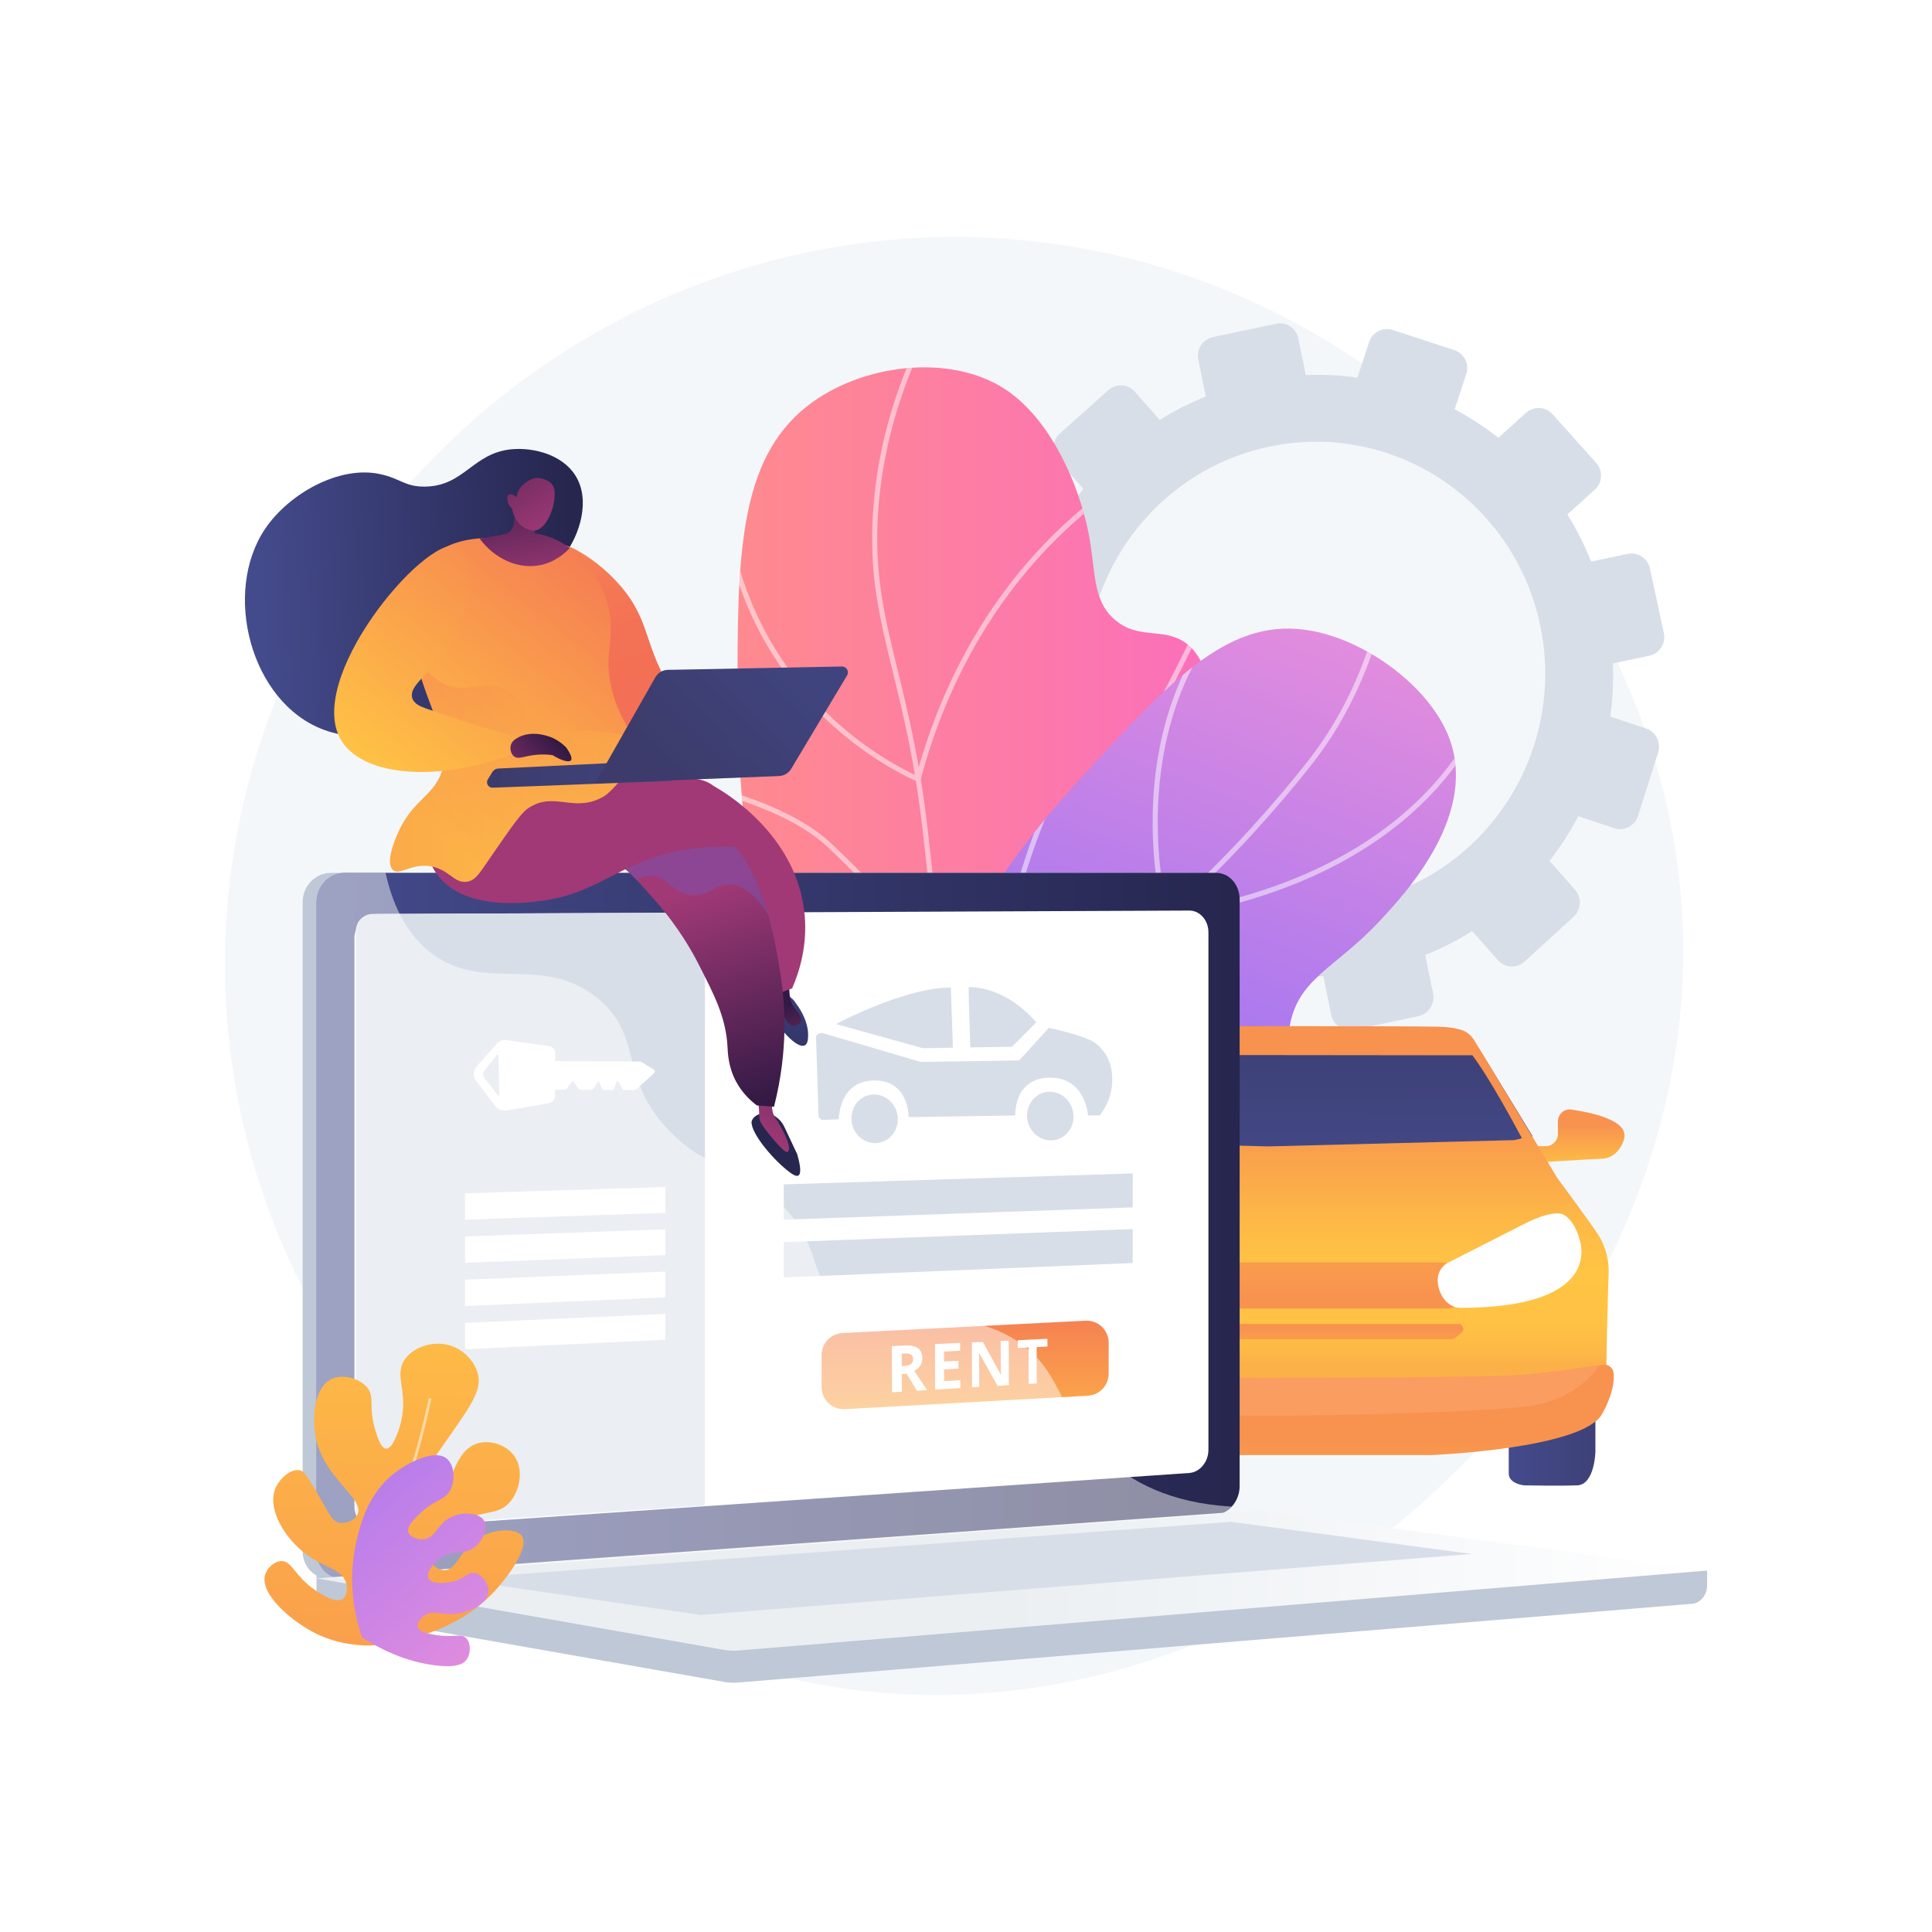 <?xml version="1.0" encoding="utf-8"?>
<!-- Generator: Adobe Illustrator 27.5.0, SVG Export Plug-In . SVG Version: 6.00 Build 0)  -->
<svg version="1.1" xmlns="http://www.w3.org/2000/svg" xmlns:xlink="http://www.w3.org/1999/xlink" x="0px" y="0px"
	 viewBox="0 0 3710 3710" style="enable-background:new 0 0 3710 3710;" xml:space="preserve">
<g id="Background">
	<g>
		<g>
			<rect style="fill:#FFFFFF;" width="3710" height="3710"/>
		</g>
	</g>
</g>
<g id="Illustration">
	<g id="Rental_car_service">
		<path style="fill:#F4F7FA;" d="M1875.646,455.642C1158.708,433.87,537.688,968.841,443.863,1670.789
			C341.279,2438.274,905.89,3128.826,1600.621,3239.428c864.129,137.571,1702.284-658.291,1627.027-1521.683
			C3170.948,1067.254,2604.427,477.772,1875.646,455.642z"/>
		<g>
			<path style="fill:#D8DEE8;" d="M2301.018,689.994l14.472,71.347c-31.021,12.554-60.606,27.553-88.391,44.972l-48.061-54.376
				c-13.113-14.836-35.804-16.067-50.689-2.753l-93.194,83.351c-14.918,13.344-16.405,36.231-3.31,51.122l48.48,55.134
				c-20.484,26.132-38.75,53.987-54.53,83.283l-69.798-23.164c-18.821-6.246-39.276,4.152-45.694,23.23l-40.213,119.532
				c-6.443,19.149,3.614,39.779,22.475,46.068l70.038,23.361c-4.948,32.655-7.014,66.042-6.267,99.821l-72.982,15.441
				c-19.593,4.145-32.356,23.586-28.505,43.433l24.135,124.38c3.868,19.931,22.936,32.729,42.585,28.571l73.199-15.487
				c12.077,31.617,26.629,61.779,43.601,90.137l-56.002,50.515c-15.103,13.621-16.622,37.047-3.388,52.327l82.919,95.724
				c13.284,15.337,36.322,16.685,51.441,3.003l55.996-50.66c25.985,21.056,53.762,39.751,82.975,55.932l-23.728,72.264
				c-6.425,19.566,3.873,40.683,23.007,47.157l119.792,40.535c19.177,6.492,39.905-4.154,46.289-23.766l23.344-71.706
				c32.81,4.978,66.357,6.91,100.286,5.926l14.997,73.94c4.105,20.24,23.503,33.261,43.325,29.067l123.952-26.225
				c19.82-4.193,32.508-24.003,28.344-44.23l-15.092-73.308c31.726-12.73,61.922-28.054,90.268-45.858l48.763,55.454
				c13.539,15.397,36.719,16.753,51.763,3.021l93.983-85.764c15.011-13.698,16.182-37.241,2.625-52.58l-48.603-54.99
				c20.839-26.91,39.264-55.641,55.124-85.808l68.795,22.946c19.226,6.415,39.826-4.166,46-23.62l38.546-121.422
				c6.153-19.382-4.421-40.249-23.606-46.616l-68.136-22.612c4.622-33.425,6.193-67.56,4.858-102.029l70-14.81
				c19.651-4.157,32.125-23.628,27.865-43.477l-26.593-123.86c-4.244-19.764-23.567-32.417-43.159-28.271l-69.793,14.766
				c-12.762-31.813-28.006-62.089-45.707-90.443l52.743-47.72c14.832-13.417,15.978-36.417,2.566-51.366l-83.708-93.314
				c-13.361-14.894-36.194-16.133-51.008-2.771l-53.08,47.879c-26.326-20.641-54.363-38.949-83.824-54.651l22.191-68.163
				c6.175-18.969-4.154-39.355-23.063-45.542l-118.123-38.643c-18.868-6.172-39.196,4.16-45.409,23.085l-22.436,68.325
				c-32.464-4.561-65.619-6.193-99.139-4.922l-14.562-70.736c-4.008-19.464-23.004-31.903-42.43-27.793l-121.494,25.705
				C2309.615,651.404,2297.068,670.518,2301.018,689.994z M2094.123,1383.432c-47.842-240.723,105.823-475.48,342.963-525.653
				c237.137-50.171,470.044,102.798,520.485,342.972c50.746,241.628-102.242,479.701-341.985,530.423
				C2375.841,1781.898,2142.255,1625.613,2094.123,1383.432z"/>
		</g>
		<g>
			<g>
				<g>
					<defs>
						<path id="SVGID_1_" d="M1215.444,2555.196c86.014-85.731,198.75-224.155,245.856-416.497
							c61.778-252.253-43.604-375.611-44.907-799.494c-0.825-268.017,1.3-455.069,133.3-559.06
							c103.442-81.493,274.256-102.22,380.394-32.77c88.251,57.746,142.121,184.597,160.139,275.759
							c14.684,74.297,6.33,128.815,50.559,166.854c45.201,38.874,92.003,14.686,134.032,43.221
							c85.235,57.869,42.959,259.335,36.127,291.896c-76.005,362.2-400.026,614.697-542.692,723.134
							C1650.292,2337.898,1467.256,2458.152,1215.444,2555.196z"/>
					</defs>
					
						<linearGradient id="SVGID_00000035489315934158896010000000444507463401553536_" gradientUnits="userSpaceOnUse" x1="1215.444" y1="1630.297" x2="2327.444" y2="1630.297">
						<stop  offset="0" style="stop-color:#FF9085"/>
						<stop  offset="1" style="stop-color:#FB6FBB"/>
					</linearGradient>
					
						<use xlink:href="#SVGID_1_"  style="overflow:visible;fill:url(#SVGID_00000035489315934158896010000000444507463401553536_);"/>
					<clipPath id="SVGID_00000168087700688790089910000001258564654849159561_">
						<use xlink:href="#SVGID_1_"  style="overflow:visible;"/>
					</clipPath>
					<g style="opacity:0.5;clip-path:url(#SVGID_00000168087700688790089910000001258564654849159561_);">
						<path style="fill:#FFFFFF;" d="M1116.757,2625.813l-3.76-9.063c151.854-62.999,281.91-136.568,386.561-218.667
							c154.207-120.973,248.364-257.222,279.854-404.962c24.671-115.744,11.097-234.598-7.692-399.1
							c-15-131.333-37.48-223.074-57.313-304.016c-25.956-105.929-46.459-189.597-37.624-312.221
							c8.964-124.417,46.138-248.942,110.492-370.114l8.665,4.601c-63.708,119.96-100.505,243.172-109.371,366.217
							c-8.723,121.085,11.616,204.091,37.367,309.181c19.903,81.226,42.462,173.288,57.532,305.238
							c9.328,81.663,17.382,152.188,20.086,217.727c2.965,71.834-1.022,130.47-12.544,184.531
							c-31.984,150.051-127.331,288.208-283.396,410.639C1400.264,2488.451,1269.433,2562.472,1116.757,2625.813z"/>
						<path style="fill:#FFFFFF;" d="M1766.464,1502.695l-5.146-2.061c-0.889-0.357-89.965-36.651-180.474-124.352
							c-83.533-80.942-185.588-223.534-197.407-443.186l9.796-0.526c11.64,216.286,112.001,356.684,194.145,436.379
							c76.842,74.552,152.515,111.394,172.498,120.37c64.964-240.067,188.283-393.177,280.651-479.536
							c100.964-94.395,188.014-131.768,188.879-132.133l3.822,9.037c-0.854,0.362-86.602,37.236-186.34,130.583
							c-92.009,86.113-215.102,239.303-279.002,480.068L1766.464,1502.695z"/>
						<path style="fill:#FFFFFF;" d="M1795.715,1858.668l-2.1-2.881c-0.899-1.236-91.319-124.803-206.196-230.922
							c-114.088-105.389-374.96-135.37-377.582-135.661l1.08-9.752c0.663,0.073,67.217,7.585,147.149,28.202
							c74.01,19.091,175.033,53.673,236.012,110.002c105.786,97.721,190.93,210.112,205.328,229.458
							c139.99-48.122,279.65-246.387,372.465-404.924c101.668-173.659,170.545-338.407,171.229-340.051l9.058,3.77
							c-0.687,1.649-69.82,167.012-171.816,341.238c-137.332,234.574-265.6,372.659-381.236,410.416L1795.715,1858.668z"/>
						<path style="fill:#FFFFFF;" d="M1544.311,2372.755l4.621-8.617c36.239-67.589,48.189-137.447,35.515-207.628
							c-10.165-56.295-36.099-113.011-77.078-168.574c-70.013-94.927-160.67-154.109-161.579-154.696l5.329-8.241
							c0.921,0.596,93.083,60.76,164.146,157.114c92.349,125.212,108.47,255.653,46.885,377.871
							c33.02-5.852,147.509-28.491,289.529-82.882c155.123-59.408,375.772-169.943,546.013-359.152l330.948-367.824l7.294,6.563
							l-330.948,367.824c-171.611,190.732-393.836,302.048-550.039,361.846c-169.195,64.771-299.667,84.754-300.964,84.949
							L1544.311,2372.755z"/>
					</g>
				</g>
			</g>
			<g>
				<g>
					<defs>
						<path id="SVGID_00000137842690180978286270000002101606603893305520_" d="M1334.368,2167.938
							c174.657,79.124,408.443,155.001,665.388,153.414c65.573-0.405,470.653-2.906,499.157-174.213
							c10.04-60.344-35.125-90.671-23.111-171.585c14.236-95.876,86.76-114.665,171.197-204.482
							c50.383-53.594,197.831-210.436,132.325-362.74c-39.145-91.013-152.563-176.288-258.724-196.623
							c-155.714-29.827-265.3,85.905-447.333,284.933c-161.366,176.431-166.22,235.203-284.636,360.221
							C1700.748,1949.646,1560.057,2068.632,1334.368,2167.938z"/>
					</defs>
					
						<linearGradient id="SVGID_00000102523600234197074470000017501070782562785973_" gradientUnits="userSpaceOnUse" x1="2338.055" y1="1117.396" x2="1953.238" y2="2150.327">
						<stop  offset="0.004" style="stop-color:#E38DDD"/>
						<stop  offset="1" style="stop-color:#9571F6"/>
					</linearGradient>
					
						<use xlink:href="#SVGID_00000137842690180978286270000002101606603893305520_"  style="overflow:visible;fill:url(#SVGID_00000102523600234197074470000017501070782562785973_);"/>
					<clipPath id="SVGID_00000160893189395660335570000001219150769957109180_">
						<use xlink:href="#SVGID_00000137842690180978286270000002101606603893305520_"  style="overflow:visible;"/>
					</clipPath>
					<g style="opacity:0.5;clip-path:url(#SVGID_00000160893189395660335570000001219150769957109180_);">
						<path style="fill:#FFFFFF;" d="M1306.106,2166.955c-64.826,0-129.377-5.891-193.574-17.697
							c-196.665-36.166-382.699-124.135-552.934-261.464l6.159-7.636c168.95,136.291,353.509,223.582,548.549,259.451
							c259.81,47.77,525.874-2.24,790.795-148.656c275.987-152.535,481.6-371.455,605.486-528.246
							c85.693-108.453,139.94-246.633,161.227-410.704l9.728,1.261c-21.516,165.857-76.447,305.66-163.258,415.527
							c-124.443,157.497-331.02,377.425-608.436,530.75C1708.278,2110.946,1505.949,2166.955,1306.106,2166.955z"/>
						<path style="fill:#FFFFFF;" d="M2234.912,1764.2l-1.142-4.26c-0.222-0.827-22.169-84.091-20.275-195.421
							c1.747-102.887,24.76-251.601,124.453-375.786l7.65,6.142c-97.885,121.936-120.529,268.249-122.29,369.519
							c-1.661,95.797,14.52,170.478,18.878,188.727c477.783-76.471,596.664-353.69,621.766-437.045
							c0.803-2.675,1.073-3.553,1.391-4.25l8.928,4.078l-4.464-2.039l4.502,1.945c-0.185,0.472-0.489,1.521-0.964,3.097
							c-25.594,84.996-146.967,368.256-634.078,444.611L2234.912,1764.2z"/>
						<path style="fill:#FFFFFF;" d="M2348.763,2140.245c-107.807,0-259.095-29.289-439.303-143.42l-2.215-1.403l-0.065-2.622
							c-0.061-2.591-4.539-262.306,147.552-544.986l153.233-284.805l8.641,4.648l-153.233,284.805
							c-142.675,265.174-146.465,509.736-146.407,537.499c117.176,73.829,296.15,156.989,487.479,137.727
							c115.091-11.587,180.953-55.479,181.605-55.922l5.513,8.116c-2.728,1.854-68.131,45.55-185.485,57.503
							C2388.658,2139.16,2369.507,2140.245,2348.763,2140.245z"/>
					</g>
				</g>
			</g>
		</g>
		<g>
			
				<linearGradient id="SVGID_00000034805696145629560160000008381623452115328918_" gradientUnits="userSpaceOnUse" x1="2435.145" y1="2295.618" x2="2435.145" y2="2017.217">
				<stop  offset="0" style="stop-color:#444B8C"/>
				<stop  offset="0.996" style="stop-color:#3E4177"/>
			</linearGradient>
			<path style="fill:url(#SVGID_00000034805696145629560160000008381623452115328918_);" d="M2920.049,2212.163l22.814-30.347
				l-96.623-158.239c0,0-16.104-28.18-26.84-26.012s-757.774,2.168-768.51,0c-10.736-2.168-26.84,26.012-26.84,26.012
				l-96.623,158.239l22.814,30.347H2920.049z"/>
			
				<linearGradient id="SVGID_00000088114585997750370690000002940504087063671966_" gradientUnits="userSpaceOnUse" x1="2575.474" y1="2295.618" x2="2575.474" y2="2017.217">
				<stop  offset="0" style="stop-color:#444B8C"/>
				<stop  offset="0.996" style="stop-color:#3E4177"/>
			</linearGradient>
			<path style="opacity:0.3;fill:url(#SVGID_00000088114585997750370690000002940504087063671966_);" d="M2942.862,2181.815
				l-96.622-158.239c0,0-16.104-28.18-26.84-26.012c-2.545,0.514-46.488,0.906-112.176,1.176
				c-3.509,49.962-11.77,97.527-53.309,126.604c-112.001,77.001-241.503,21-367.504,52.501
				c-27.467,8.36-53.283,20.432-78.325,34.318h711.962L2942.862,2181.815z"/>
			
				<linearGradient id="SVGID_00000136370689766422338360000005084142128092072845_" gradientUnits="userSpaceOnUse" x1="1810.674" y1="2752.61" x2="1977.08" y2="2752.61">
				<stop  offset="0" style="stop-color:#444B8C"/>
				<stop  offset="0.996" style="stop-color:#3E4177"/>
			</linearGradient>
			<path style="fill:url(#SVGID_00000136370689766422338360000005084142128092072845_);" d="M1810.674,2652.334v135.541
				c0,0,1.342,63.073,34.892,64.415s101.991,0,101.991,0s29.524-2.684,29.524-22.814c0-20.13,0-100.649,0-100.649L1810.674,2652.334
				z"/>
			
				<linearGradient id="SVGID_00000171677986282538200240000018203283843986642317_" gradientUnits="userSpaceOnUse" x1="2897.235" y1="2752.61" x2="3063.641" y2="2752.61">
				<stop  offset="0" style="stop-color:#444B8C"/>
				<stop  offset="0.996" style="stop-color:#3E4177"/>
			</linearGradient>
			<path style="fill:url(#SVGID_00000171677986282538200240000018203283843986642317_);" d="M3063.641,2652.334v135.541
				c0,0-1.342,63.073-34.892,64.415s-101.991,0-101.991,0s-29.524-2.684-29.524-22.814c0-20.13,0-100.649,0-100.649
				L3063.641,2652.334z"/>
			
				<linearGradient id="SVGID_00000070829400516052306150000006594839005929707671_" gradientUnits="userSpaceOnUse" x1="1837.514" y1="2316.39" x2="1837.514" y2="2137.137">
				<stop  offset="0" style="stop-color:#FCB148"/>
				<stop  offset="0.052" style="stop-color:#FDBA46"/>
				<stop  offset="0.142" style="stop-color:#FFC244"/>
				<stop  offset="0.318" style="stop-color:#FFC444"/>
				<stop  offset="0.485" style="stop-color:#FDB946"/>
				<stop  offset="0.775" style="stop-color:#F99C4D"/>
				<stop  offset="0.866" style="stop-color:#F8924F"/>
				<stop  offset="1" style="stop-color:#F8924F"/>
			</linearGradient>
			<path style="fill:url(#SVGID_00000070829400516052306150000006594839005929707671_);" d="M1924.296,2200.979h-22.366
				c-12.847,0-23.261-10.414-23.261-23.261v-24.406c0-13.913-12.322-24.642-26.09-22.637
				c-37.413,5.447-101.846,19.251-101.846,49.727c0,14.314,15.209,43.838,42.943,44.733c27.734,0.895,123.463,7.157,123.463,7.157
				L1924.296,2200.979z"/>
			
				<linearGradient id="SVGID_00000034069569429667340790000000736091432539262638_" gradientUnits="userSpaceOnUse" x1="3032.775" y1="2316.39" x2="3032.775" y2="2137.137">
				<stop  offset="0" style="stop-color:#FCB148"/>
				<stop  offset="0.052" style="stop-color:#FDBA46"/>
				<stop  offset="0.142" style="stop-color:#FFC244"/>
				<stop  offset="0.318" style="stop-color:#FFC444"/>
				<stop  offset="0.485" style="stop-color:#FDB946"/>
				<stop  offset="0.775" style="stop-color:#F99C4D"/>
				<stop  offset="0.866" style="stop-color:#F8924F"/>
				<stop  offset="1" style="stop-color:#F8924F"/>
			</linearGradient>
			<path style="fill:url(#SVGID_00000034069569429667340790000000736091432539262638_);" d="M2945.993,2200.979h22.366
				c12.847,0,23.261-10.414,23.261-23.261v-24.406c0-13.913,12.322-24.642,26.09-22.637c37.413,5.447,101.846,19.251,101.846,49.727
				c0,14.314-15.209,43.838-42.944,44.733c-27.734,0.895-123.463,7.157-123.463,7.157L2945.993,2200.979z"/>
			
				<linearGradient id="SVGID_00000016769268179170053590000003368717433194612890_" gradientUnits="userSpaceOnUse" x1="2434.91" y1="2617.442" x2="2434.91" y2="2063.144">
				<stop  offset="0" style="stop-color:#FCB148"/>
				<stop  offset="0.052" style="stop-color:#FDBA46"/>
				<stop  offset="0.142" style="stop-color:#FFC244"/>
				<stop  offset="0.318" style="stop-color:#FFC444"/>
				<stop  offset="0.485" style="stop-color:#FDB946"/>
				<stop  offset="0.775" style="stop-color:#F99C4D"/>
				<stop  offset="0.866" style="stop-color:#F8924F"/>
				<stop  offset="1" style="stop-color:#F8924F"/>
			</linearGradient>
			<path style="fill:url(#SVGID_00000016769268179170053590000003368717433194612890_);" d="M3089.139,2441.642
				c0,0,1.789-35.563-18.788-68.441c-15.286-24.425-79.177-110.043-79.177-110.043l-159.801-264.863
				c-8.075-13.632-19.544-19.906-31.345-22.201c-8.716-2.338-21.347-4.178-39.675-4.595c-59.047-1.342-591.368-1.342-650.416,0
				c-18.309,0.416-30.934,2.253-39.649,4.588c-11.815,2.288-23.297,8.562-31.381,22.208l-159.792,264.863
				c0,0-63.397,85.934-79.177,110.043c-24.156,36.905-18.788,68.441-18.788,68.441s6.71,205.86,4.026,250.146
				c-2.684,44.285,1302.621,44.285,1299.937,0C3082.429,2647.502,3089.139,2441.642,3089.139,2441.642z M2435.592,2201.427h-0.895
				l-472.379-12.078c-5.643-1.128-10.411-2.438-14.492-3.798c12.155-22.807,63.828-118.618,95.755-159.912l783.777,0.864
				c31.974,41.747,83.023,136.403,95.095,159.052c-4.08,1.359-8.845,2.667-14.483,3.795L2435.592,2201.427z"/>
			
				<linearGradient id="SVGID_00000156560346485706848770000009550479430953357751_" gradientUnits="userSpaceOnUse" x1="2435.144" y1="3460.853" x2="2435.144" y2="2646.786">
				<stop  offset="0" style="stop-color:#FCB148"/>
				<stop  offset="0.052" style="stop-color:#FDBA46"/>
				<stop  offset="0.142" style="stop-color:#FFC244"/>
				<stop  offset="0.318" style="stop-color:#FFC444"/>
				<stop  offset="0.485" style="stop-color:#FDB946"/>
				<stop  offset="0.775" style="stop-color:#F99C4D"/>
				<stop  offset="0.866" style="stop-color:#F8924F"/>
				<stop  offset="1" style="stop-color:#F8924F"/>
			</linearGradient>
			<path style="fill:url(#SVGID_00000156560346485706848770000009550479430953357751_);" d="M2748.993,2794.133
				c0,0,289.946-11.72,327.359-78.69c20.615-36.903,23.718-62.622,22.348-78.277c-0.917-10.483-10.376-18.059-20.791-16.553
				c-35.526,5.137-122.027,17.348-155.883,19.489c-121.77,7.701-851.994,7.701-973.763,0
				c-33.855-2.141-120.357-14.353-155.883-19.489c-10.415-1.506-19.874,6.07-20.791,16.553c-1.37,15.655,1.732,41.374,22.348,78.277
				c37.412,66.969,327.359,78.69,327.359,78.69H2748.993z"/>
			<path style="opacity:0.1;fill:#FFFFFF;" d="M1948.261,2640.103c-33.855-2.141-120.357-14.354-155.883-19.49
				c-5.134-0.743-10.032,0.73-13.793,3.662c18.495,10.199,36.383,21.968,54.31,32.281c0,0,26.276,13.349,54.557,23.569
				c103.948,37.561,525.006,38.5,525.006,38.5s293.043,0.653,500.505-15.75c22.993-1.819,77.233-6.804,124.251-44.625
				c17.29-13.908,28.609-28.24,34.739-36.78c-38.434,5.522-117.827,16.601-149.927,18.632
				C2800.256,2647.804,2070.031,2647.804,1948.261,2640.103z"/>
			
				<linearGradient id="SVGID_00000078728332248557149600000018092114942978947253_" gradientUnits="userSpaceOnUse" x1="2435.144" y1="1861.905" x2="2435.144" y2="2591.727">
				<stop  offset="0" style="stop-color:#FCB148"/>
				<stop  offset="0.052" style="stop-color:#FDBA46"/>
				<stop  offset="0.142" style="stop-color:#FFC244"/>
				<stop  offset="0.318" style="stop-color:#FFC444"/>
				<stop  offset="0.485" style="stop-color:#FDB946"/>
				<stop  offset="0.775" style="stop-color:#F99C4D"/>
				<stop  offset="0.866" style="stop-color:#F8924F"/>
				<stop  offset="1" style="stop-color:#F8924F"/>
			</linearGradient>
			<path style="fill:url(#SVGID_00000078728332248557149600000018092114942978947253_);" d="M2809.041,2467.764l-9.525-23.284
				c-5.019-12.268-16.958-20.284-30.213-20.284h-668.316c-13.255,0-25.195,8.015-30.213,20.284l-9.525,23.284
				c-8.785,21.476,7.01,45.004,30.213,45.004h687.366C2802.031,2512.767,2817.826,2489.24,2809.041,2467.764z"/>
			
				<linearGradient id="SVGID_00000000925476180646320600000007252385693908267678_" gradientUnits="userSpaceOnUse" x1="2435.146" y1="-4404.245" x2="2435.146" y2="-4160.972" gradientTransform="matrix(1 0 0 -1 0 -1644.998)">
				<stop  offset="0" style="stop-color:#FCB148"/>
				<stop  offset="0.052" style="stop-color:#FDBA46"/>
				<stop  offset="0.142" style="stop-color:#FFC244"/>
				<stop  offset="0.318" style="stop-color:#FFC444"/>
				<stop  offset="0.485" style="stop-color:#FDB946"/>
				<stop  offset="0.775" style="stop-color:#F99C4D"/>
				<stop  offset="0.866" style="stop-color:#F8924F"/>
				<stop  offset="1" style="stop-color:#F8924F"/>
			</linearGradient>
			<path style="fill:url(#SVGID_00000000925476180646320600000007252385693908267678_);" d="M2806.42,2559.432l-12.537,10.216
				c-1.723,1.403-3.876,2.17-6.098,2.17h-705.276c-2.222,0-4.376-0.767-6.098-2.17l-12.537-10.216
				c-7.041-5.737-2.984-17.138,6.098-17.138h730.351C2809.404,2542.294,2813.461,2553.695,2806.42,2559.432z"/>
			<path style="fill:#FFFFFF;" d="M2091.149,2425.538l-147.618-75.151c0,0-55.021-29.524-76.493-17.446
				c-21.472,12.078-33.55,49.653-33.55,69.783c0,20.13,2.684,108.701,232.163,108.701c22.814,0,40.93-21.472,43.615-48.312
				C2111.95,2436.274,2091.149,2425.538,2091.149,2425.538z"/>
			<path style="fill:#FFFFFF;" d="M2779.14,2425.538l147.618-75.151c0,0,55.021-29.524,76.493-17.446
				c21.472,12.078,33.55,49.653,33.55,69.783c0,20.13-2.684,108.701-232.163,108.701c-22.814,0-40.93-21.472-43.615-48.312
				C2758.339,2436.274,2779.14,2425.538,2779.14,2425.538z"/>
		</g>
		<g>
			<path style="fill:#BFC8D6;" d="M3278.223,3015.906l-2670.38-22.762v67.349c0,18.28,11.647,33.823,27.421,36.594l755.104,132.622
				c8.961,1.574,18.049,1.991,27.091,1.245l1831.745-151.211c16.353-1.35,29.019-16.942,29.019-35.723V3015.906z"/>
			<g>
				<path style="fill:#BFC8D6;" d="M2309.152,2907.976L635.457,3031.183c-29.949,2.205-54.301-21.222-54.301-52.331V1732.498
					c0-31.109,24.352-56.328,54.301-56.328h1673.696c24.674,0,44.624,22.797,44.624,50.92v1126.68
					C2353.776,2881.892,2333.826,2906.159,2309.152,2907.976z"/>
				
					<linearGradient id="SVGID_00000069374418060759705020000010555535526989018036_" gradientUnits="userSpaceOnUse" x1="607.843" y1="2353.749" x2="2380.463" y2="2353.749">
					<stop  offset="0" style="stop-color:#444B8C"/>
					<stop  offset="0.996" style="stop-color:#26264F"/>
				</linearGradient>
				<path style="fill:url(#SVGID_00000069374418060759705020000010555535526989018036_);" d="M2335.84,2907.976L662.144,3031.183
					c-29.951,2.205-54.301-21.222-54.301-52.331V1732.498c0-31.109,24.351-56.328,54.301-56.328H2335.84
					c24.675,0,44.623,22.797,44.623,50.92v1126.68C2380.463,2881.892,2360.514,2906.159,2335.84,2907.976z"/>
				<path style="fill:#FFFFFF;" d="M2283.699,2828.542L724.826,2935.565c-24.372,1.673-44.178-17.555-44.178-42.952V1801.429
					c0-25.397,19.807-46.071,44.178-46.176l1558.872-6.72c20.354-0.088,36.819,18.593,36.819,41.725v993.874
					C2320.518,2807.263,2304.053,2827.146,2283.699,2828.542z"/>
			</g>
			
				<linearGradient id="SVGID_00000178891502783654321100000008284365022872788366_" gradientUnits="userSpaceOnUse" x1="607.843" y1="3035.326" x2="3278.223" y2="3035.326">
				<stop  offset="0.494" style="stop-color:#EBEFF2"/>
				<stop  offset="1" style="stop-color:#FFFFFF"/>
			</linearGradient>
			<path style="fill:url(#SVGID_00000178891502783654321100000008284365022872788366_);" d="M2402.549,2901.142L607.843,3030.829
				l782.525,137.438c8.961,1.574,18.049,1.991,27.091,1.245l1860.764-153.607l-847.126-113.883
				C2421.624,2900.749,2412.068,2900.454,2402.549,2901.142z"/>
			<polygon style="fill:#D8DEE8;" points="869.718,3031.944 2363.864,2922.367 2826.289,2984.032 1345.015,3101.166 			"/>
			<g>
				<path style="fill:#D8DEE8;" d="M1353.82,2890.554l-635.933,42.791c-18.657,1.256-34.482-13.54-34.482-32.24V1787.338
					c0-17.795,14.388-32.241,32.182-32.313l638.233-2.577V2890.554z"/>
				<polygon style="fill:#D8DEE8;" points="2175.066,2318.548 1505.036,2342.092 1505.036,2274.344 2175.066,2253.344 				"/>
				<polygon style="fill:#D8DEE8;" points="2175.066,2425.369 1505.036,2453.081 1505.036,2385.333 2175.066,2360.165 				"/>
				<polygon style="fill:#FFFFFF;" points="1277.726,2328.968 892.987,2342.083 892.987,2291.448 1277.726,2279.389 				"/>
				<polygon style="fill:#FFFFFF;" points="1277.726,2410.19 892.987,2425.035 892.987,2374.4 1277.726,2360.612 				"/>
				<polygon style="fill:#FFFFFF;" points="1277.726,2491.413 892.987,2507.988 892.987,2457.353 1277.726,2441.834 				"/>
				<polygon style="fill:#FFFFFF;" points="1277.726,2572.635 892.987,2590.941 892.987,2540.306 1277.726,2523.056 				"/>
				
					<linearGradient id="SVGID_00000110450083316840126210000014381512806888906395_" gradientUnits="userSpaceOnUse" x1="1853.326" y1="2835.061" x2="1853.326" y2="2449.993">
					<stop  offset="0" style="stop-color:#FFC444"/>
					<stop  offset="0.996" style="stop-color:#F36F56"/>
				</linearGradient>
				<path style="fill:url(#SVGID_00000110450083316840126210000014381512806888906395_);" d="M2088.965,2680.179l-466.606,25.792
					c-24.256,1.341-44.661-17.967-44.661-42.26v-61.584c0-22.54,17.664-41.125,40.175-42.27l466.606-23.734
					c24.188-1.23,44.475,18.051,44.475,42.271v59.525C2128.954,2660.387,2111.399,2678.939,2088.965,2680.179z"/>
				<g>
					<path style="fill:#D8DEE8;" d="M2105.409,2004.546c-18.628-15.81-91.486-30.76-91.486-30.76l-56.653,62.482l-188.909,2.999
						c-66.38-19.473-119.548-35.19-185.928-54.663c-1.97-0.521-7.501-1.658-11.454,0.918c-3.203,2.088-4.081,4.046-3.915,8.902
						l4.8,147.676c0.167,4.902,4.164,8.776,8.837,8.564l29.985-1.362c0,0-0.242-73.421,67.547-74.497
						c67.789-1.076,66.613,70.473,66.613,70.473l204.725-3.25c0,0-3.791-71.47,65.807-72.574
						c69.596-1.105,73.922,72.725,73.922,72.725l22.635-0.359c6.926-8.978,23.776-33.416,23.883-67.645
						c0.029-9.335-0.14-28.247-11.317-47.462C2122.739,2023.683,2116.946,2014.338,2105.409,2004.546z"/>
					<path style="fill:#D8DEE8;" d="M1605.566,1966.475c0,0,128.999-69.732,220.322-70.234l3.943,115.677l-57.992,0.92
						L1605.566,1966.475z"/>
					<path style="fill:#D8DEE8;" d="M1860.234,1895.695c0,0,65.832-5.466,129.813,67.417l-46.736,47.004l-80.037,1.27
						C1863.274,2011.386,1859.298,1894.763,1860.234,1895.695z"/>
					
						<ellipse transform="matrix(0.978 -0.208 0.208 0.978 -410.77 397.481)" style="fill:#D8DEE8;" cx="1680.544" cy="2147.719" rx="44.517" ry="46.817"/>
					
						<ellipse transform="matrix(0.978 -0.208 0.208 0.978 -402.236 467.664)" style="fill:#D8DEE8;" cx="2017.857" cy="2142.365" rx="44.517" ry="46.817"/>
				</g>
				<g>
					<path style="fill:#FFFFFF;" d="M1755.732,2632.591c4.931-2.563,8.753-5.94,11.432-10.114c2.662-4.174,3.992-8.831,3.973-14.004
						c-0.032-8.861-2.768-15.323-8.207-19.42c-5.456-4.096-14.117-5.878-25.514-5.327l-24.835,1.156l0.326,88.732l15.084-0.918
						l3.912-0.221l-0.125-33.96l9.196-0.508l19.945,32.655l19.478-1.191C1776.612,2663.932,1768.343,2651.652,1755.732,2632.591z
						 M1749.344,2619.357c-2.669,2.125-6.526,3.318-12.156,3.616l-5.466,0.293l-0.088-23.903l5.12-0.247
						c5.734-0.285,9.843,0.392,12.578,2.021c2.735,1.646,4.022,4.556,4.037,8.722
						C1753.386,2614.094,1751.996,2617.25,1749.344,2619.357z"/>
					<path style="fill:#FFFFFF;" d="M1843.89,2593.814l-0.055-15.076l-48.357,2.248l0.322,87.503l48.354-2.931l-0.056-15.213
						l-31.085,1.8l-0.083-22.486l27.631-1.526l-0.056-15.093l-27.632,1.458l-0.07-19.157L1843.89,2593.814z"/>
					<path style="fill:#FFFFFF;" d="M1921.55,2575.092l0.149,40.55c0.017,4.61,0.011,12.294,0.59,24.227l-0.38,0.013l-34.458-62.868
						l-21.166,0.669l0.318,86.478l13.815-0.891l-0.149-40.584c-0.018-4.917,0.45-13.813-0.278-24.033l0.501-0.017l35.26,62.806
						l21.655-1.625l-0.314-85.454L1921.55,2575.092z"/>
					<path style="fill:#FFFFFF;" d="M1954.364,2573.556l0.055,15.025l20.724-1.029l0.257,69.9l15.542-0.985l-0.256-69.695
						l20.724-1.029l-0.055-14.871L1954.364,2573.556z"/>
				</g>
				<path style="fill:#FFFFFF;" d="M1255.502,2053.975l-22.681-14.144c-1.427-0.887-3.089-1.398-4.789-1.408l-161.819-0.925
					l0.088-15.124c0.039-6.85-5.077-12.672-11.858-13.624l-82.064-11.529c-6.715-0.942-13.476,1.54-17.973,6.613l-39.152,44.154
					c-6.908,7.79-7.324,19.387-0.983,27.646l37.332,48.637c4.922,6.41,12.991,9.56,20.955,8.177l81.85-14.193
					c6.527-1.134,11.385-6.777,11.422-13.401l0.071-12.428l18.786,0.108c1.345,0.008,2.615-0.886,3.413-1.928l10.504-13.867
					c0.34-0.444,0.885-0.77,1.459-0.751c0.571,0.018,1.099,0.271,1.408,0.735l9.061,13.853c0.769,1.154,2.093,2.119,3.516,2.127
					l21.551,0.124c1.419,0.008,2.75-0.956,3.534-2.095l8.573-12.607c0.353-0.514,0.974-0.871,1.613-0.813
					c0.641,0.057,1.194,0.414,1.443,0.983l5.092,11.924c0.653,1.495,2.169,2.736,3.854,2.745l15.829,0.091
					c1.812,0.01,3.429-1.377,4.01-3.027l4.469-12.802c0.22-0.625,0.804-1.136,1.487-1.198c0.684-0.062,1.342,0.234,1.678,0.809
					l8.069,14.026c0.742,1.265,2.13,2.315,3.639,2.324l16.632,0.095c3.159,0.018,6.208-1.413,8.511-3.493l32.087-29.114
					c0.976-0.88,1.475-2.214,1.354-3.495C1257.352,2055.901,1256.625,2054.673,1255.502,2053.975z M958.761,2101.887
					c0.014,0.742-0.449,1.407-1.149,1.654c-0.702,0.246-1.479,0.014-1.932-0.573l-25.673-33.328
					c-3.104-4.03-3.054-9.661,0.122-13.635l24.202-30.275c0.451-0.566,1.21-0.787,1.896-0.554c0.686,0.233,1.152,0.872,1.166,1.597
					L958.761,2101.887z"/>
			</g>
			<path style="opacity:0.48;fill:#FFFFFF;" d="M662.138,3031.183l1665.228-122.584l8.474-0.624
				c11.321-0.833,21.615-6.429,29.478-14.919c-119.832-6.558-194.261-49.083-242.274-93.023
				c-96.419-88.242-79.695-175.262-183.672-233.279c-129.687-72.365-231.66,19.33-330.072-71.141
				c-59.662-54.85-30.371-95.752-103.786-177.719c-81.312-90.785-134.25-60.268-215.968-141.975
				c-103.324-103.313-51.648-183.693-140.65-257.868c-107.972-89.986-224.415-6.699-327.196-92.998
				c-44.331-37.221-68.656-91.334-81.356-148.883h-78.2c-29.95,0-54.302,25.219-54.302,56.328v1246.354
				C607.843,3009.958,632.19,3033.383,662.138,3031.183z"/>
		</g>
		<g>
			<g>
				
					<linearGradient id="SVGID_00000061442505264861694130000001319513053829672606_" gradientUnits="userSpaceOnUse" x1="-3694.038" y1="-768.973" x2="-3274.111" y2="-333.2" gradientTransform="matrix(0.651 -0.759 0.759 0.651 3488.373 -1145.721)">
					<stop  offset="0" style="stop-color:#444B8C"/>
					<stop  offset="0.996" style="stop-color:#26264F"/>
				</linearGradient>
				<path style="fill:url(#SVGID_00000061442505264861694130000001319513053829672606_);" d="M729.404,910.31
					c-78.04-16.74-174.602,37.66-220.111,104.899c-82.745,122.256-28.267,333.602,112.075,386.031
					c90.536,33.824,208.057-1.761,259.545-72.18c46.832-64.055,12.739-120.974,71.095-178.983
					c48.883-48.591,90.015-30.271,130.937-83.185c30.13-38.96,52.096-106.976,21.537-154.493
					c-25.758-40.05-81.084-53.49-121.937-49.678c-74.246,6.928-90.685,69.9-164.758,71.67
					C777.29,935.36,770.863,919.203,729.404,910.31z"/>
				
					<linearGradient id="SVGID_00000023977493094321795940000013705137308880458397_" gradientUnits="userSpaceOnUse" x1="1099.405" y1="834.559" x2="1269.214" y2="1394.566">
					<stop  offset="0" style="stop-color:#FFC444"/>
					<stop  offset="0.056" style="stop-color:#FDB647"/>
					<stop  offset="0.181" style="stop-color:#F99C4C"/>
					<stop  offset="0.32" style="stop-color:#F78851"/>
					<stop  offset="0.477" style="stop-color:#F57A54"/>
					<stop  offset="0.669" style="stop-color:#F37155"/>
					<stop  offset="0.996" style="stop-color:#F36F56"/>
				</linearGradient>
				<path style="fill:url(#SVGID_00000023977493094321795940000013705137308880458397_);" d="M1053.851,1047.343
					c22.735-17.248,94.337,26.449,139.568,79.933c53.138,62.836,44.426,109.091,88.873,185.199
					c22.094,37.836,61.162,89.617,134.265,138.497c-6.678,13.127-13.355,26.258-20.031,39.383
					c-37.384-1.129-110.261-9.056-174.329-59.73c-44.504-35.202-65.135-78.373-104.579-163.278
					C1078.034,1182.135,1025.432,1068.905,1053.851,1047.343z"/>
				
					<linearGradient id="SVGID_00000139990977868177873340000005866830913651421854_" gradientUnits="userSpaceOnUse" x1="1534.821" y1="1794.198" x2="1494.175" y2="2162.718">
					<stop  offset="0" style="stop-color:#444B8C"/>
					<stop  offset="0.996" style="stop-color:#26264F"/>
				</linearGradient>
				<path style="fill:url(#SVGID_00000139990977868177873340000005866830913651421854_);" d="M1530.875,2216.407l-25.035-53.191
					c-3.556-7.556-9.101-14.003-16.042-18.648l-12.395-8.297c0,0-29.633-0.786-34.244,17.84
					c-0.992,23.653,44.974,76.504,74.044,97.491c4.827,3.483,11.708,8.127,15.89,5.737
					C1540.17,2253.292,1535.203,2231.535,1530.875,2216.407z"/>
				
					<linearGradient id="SVGID_00000121958604366614975160000008667789977972613560_" gradientUnits="userSpaceOnUse" x1="1644.056" y1="1888.104" x2="1463.86" y2="2192.948">
					<stop  offset="0" style="stop-color:#311944"/>
					<stop  offset="1" style="stop-color:#A03976"/>
				</linearGradient>
				<path style="fill:url(#SVGID_00000121958604366614975160000008667789977972613560_);" d="M1483.829,2107.351
					c-3.943,22.814,1.044,34.709,6.42,41.372c3.783,4.689,34.486,55.313,21.875,63.487c-5.691,3.688-44.696-44.747-48.479-52.168
					c-3.425-6.72-5.654-5.135-5.853-23.446c-0.131-12.056-2.582-21.758-4.51-27.829
					C1463.466,2108.294,1473.646,2107.824,1483.829,2107.351z"/>
				
					<linearGradient id="SVGID_00000159469084257344543650000009053295222394393255_" gradientUnits="userSpaceOnUse" x1="1532.101" y1="1793.898" x2="1491.455" y2="2162.419">
					<stop  offset="0" style="stop-color:#444B8C"/>
					<stop  offset="0.996" style="stop-color:#26264F"/>
				</linearGradient>
				<path style="fill:url(#SVGID_00000159469084257344543650000009053295222394393255_);" d="M1528.165,1926.539
					c0,0,27.71,33.063,23.201,69.31c-4.509,36.244-53.037-16.747-59.801-34.656c-6.767-17.908-14.671-43.424-14.671-43.424
					S1510.923,1896.599,1528.165,1926.539z"/>
				
					<linearGradient id="SVGID_00000066505079936197820130000013363285158357603004_" gradientUnits="userSpaceOnUse" x1="1516.232" y1="1925.225" x2="1574.491" y2="2076.969">
					<stop  offset="0" style="stop-color:#311944"/>
					<stop  offset="1" style="stop-color:#A03976"/>
				</linearGradient>
				<path style="fill:url(#SVGID_00000066505079936197820130000013363285158357603004_);" d="M1517.595,1874.806
					c0,0-7.517,38.52,6.82,58.849c7.141,10.125,16.772,18.714,13.94,26.957c-1.898,5.523-9.106,9.492-15.211,8.865
					c-11.689-1.201-18.169-19.12-22.739-31.76c-6.75-18.668-10.512-58.616-10.512-58.616L1517.595,1874.806z"/>
				
					<linearGradient id="SVGID_00000139277329433713302720000015648403739841912734_" gradientUnits="userSpaceOnUse" x1="-7109.463" y1="15244.905" x2="-6630.377" y2="14755.584" gradientTransform="matrix(-1 0 0 1 7587.412 0)">
					<stop  offset="0" style="stop-color:#311944"/>
					<stop  offset="1" style="stop-color:#A03976"/>
				</linearGradient>
				<path style="fill:url(#SVGID_00000139277329433713302720000015648403739841912734_);" d="M1495.51,1907.277
					c8.523-3.103,17.043-6.208,25.565-9.312c13.294-30.365,29.519-80.238,24.099-140.858
					c-13.938-155.895-158.123-238.505-174.14-247.347c-39.285,19.711-79.075,47.517-80.517,82.57
					c-1.808,44.004,58.137,67.264,114.488,131.608C1438.831,1762.56,1474.973,1820.109,1495.51,1907.277z"/>
				
					<linearGradient id="SVGID_00000159462711458851553230000017203044639505555378_" gradientUnits="userSpaceOnUse" x1="6271.882" y1="2172.096" x2="6401.707" y2="1761.222" gradientTransform="matrix(-1 0 0 1 7587.412 0)">
					<stop  offset="0" style="stop-color:#311944"/>
					<stop  offset="1" style="stop-color:#A03976"/>
				</linearGradient>
				<path style="fill:url(#SVGID_00000159462711458851553230000017203044639505555378_);" d="M1486.324,2125.182
					c28.156-109.988,20.963-199.741,12.841-251.446c-12.277-78.149-37.247-237.111-143.379-296.386
					c-23.176-12.944-56.307-24.535-96.689-60.522c-33.722-30.052-55.155-61.658-68.088-83.925
					c-141.938-41.637-272.856-24.764-330.626,51.359c-6.675,8.796-23.387,27.875-26.619,56.008
					c-7.295,63.475,55.074,139.892,125.057,155.85c88.944,20.282,140.544-71.046,219.346-40.66
					c22.043,8.5,40.732,29.563,78.109,71.688c47.549,53.589,74.278,103.039,84.391,122.825
					c30.111,58.92,52.946,102.415,56.276,158.784c0.775,13.131,1.239,39.662,16.62,68.276
					c11.807,21.965,27.811,36.609,39.717,45.657C1464.298,2123.521,1475.311,2124.353,1486.324,2125.182z"/>
				
					<linearGradient id="SVGID_00000057120359259131656010000000028983217738190513_" gradientUnits="userSpaceOnUse" x1="6271.894" y1="2172.101" x2="6401.718" y2="1761.226" gradientTransform="matrix(-1 0 0 1 7587.412 0)">
					<stop  offset="0" style="stop-color:#AA80F9"/>
					<stop  offset="0.996" style="stop-color:#6165D7"/>
				</linearGradient>
				<path style="opacity:0.3;fill:url(#SVGID_00000057120359259131656010000000028983217738190513_);" d="M833.765,1540.269
					c3.232-28.133,19.944-47.211,26.619-56.008c57.77-76.123,188.688-92.997,330.626-51.359
					c12.932,22.267,34.366,53.874,68.087,83.925c40.382,35.987,73.513,47.578,96.689,60.522
					c64.808,36.196,99.323,109.554,119.195,178.993c-29.484-45.714-54.722-57.868-74.254-58.085
					c-27.957-0.31-40.449,23.592-73.83,20.329c-35.679-3.486-43.837-32.989-72.759-36.378c-8.657-1.014-19.308,0.321-32.101,7.131
					c-17.073-17.876-29.797-28.457-43.868-33.881c-78.802-30.386-130.403,60.942-219.346,40.66
					C888.839,1680.161,826.47,1603.744,833.765,1540.269z"/>
				
					<linearGradient id="SVGID_00000135688869017939902690000004463805992782417044_" gradientUnits="userSpaceOnUse" x1="-6993.55" y1="15358.418" x2="-6514.462" y2="14869.095" gradientTransform="matrix(-1 0 0 1 7587.412 0)">
					<stop  offset="0" style="stop-color:#311944"/>
					<stop  offset="1" style="stop-color:#A03976"/>
				</linearGradient>
				<path style="fill:url(#SVGID_00000135688869017939902690000004463805992782417044_);" d="M1412.783,1626.544
					c-16.065-0.853-40.805-1.347-70.646,1.601c-141.624,13.996-180.666,84.05-297.715,101.143
					c-27.688,4.045-150.971,22.05-204.367-49.219c-38.334-51.167-32.534-139.331,9.396-174.008
					c17.745-14.676,35.315-14.268,148.962-13.24c42.799,0.388,85.601,0.525,128.398,1.071
					c181.168,2.309,215.813-10.238,248.777,19.727C1390.965,1527.598,1413.451,1557.623,1412.783,1626.544z"/>
				<g>
					<g>
						
							<linearGradient id="SVGID_00000126295647652345472570000009664333402285824153_" gradientUnits="userSpaceOnUse" x1="2380.865" y1="1560.925" x2="1933.231" y2="994.6" gradientTransform="matrix(-1 0 0 1 3173.038 0)">
							<stop  offset="0" style="stop-color:#FFC444"/>
							<stop  offset="0.996" style="stop-color:#F36F56"/>
						</linearGradient>
						<path style="fill:url(#SVGID_00000126295647652345472570000009664333402285824153_);" d="M1030.32,1045.271
							c0,0-143.001-41.703-205.98,29.59c-11.563,13.089-20.705,30.302-27.357,63.526c-33.9,169.313,94.32,271.007,43.804,360.329
							c-20.06,35.47-55.393,46.157-80.5,109.904c-4.251,10.791-19.626,49.826-5.518,62.125c12.426,10.833,32.858-12.036,69.156-7.62
							c38.438,4.677,47.419,34.205,73.28,29.906c16.862-2.804,24.131-17.2,48.972-53.092c35.963-51.962,53.944-77.942,66.834-87.052
							c50.858-35.943,90.166,10.93,148.163-24.66c20.997-12.887,98.792-113.05,75.905-85.535l0,0
							c-54.477-67.962-67.137-124.032-68.438-163.019c-1.428-42.74,10.892-62.166,0-112.691c0,0-12.154-56.374-56.001-104.783
							C1106.345,1055.25,1098.842,1048.013,1030.32,1045.271z"/>
					</g>
				</g>
				<g>
					
						<linearGradient id="SVGID_00000146481770999971182550000015484910141962007967_" gradientUnits="userSpaceOnUse" x1="978.183" y1="887.792" x2="1024.389" y2="1132.884">
						<stop  offset="0" style="stop-color:#311944"/>
						<stop  offset="1" style="stop-color:#A03976"/>
					</linearGradient>
					<path style="fill:url(#SVGID_00000146481770999971182550000015484910141962007967_);" d="M984.406,952.517
						c1.936,9.048,11.796,57.6-8.07,70.091c-4.305,2.71-12.578,4.26-29.128,7.362c-10.834,2.031-19.924,3.275-26.336,4.042
						c29.002,39.19,73.99,59.442,115.865,51.358c29.465-5.689,48.814-23.751,57.356-32.969
						c-8.547-6.625-21.142-14.825-37.785-20.874c-10.893-3.96-20.858-6.031-29.066-7.127c-1.46-9.378-2.924-18.757-4.384-28.137
						C1010.039,981.68,997.224,967.099,984.406,952.517z"/>
					
						<linearGradient id="SVGID_00000066513784110251671650000004723807952008219777_" gradientUnits="userSpaceOnUse" x1="2281.497" y1="743.958" x2="2111.939" y2="1022.034" gradientTransform="matrix(-1 0 0 1 3173.038 0)">
						<stop  offset="0" style="stop-color:#311944"/>
						<stop  offset="1" style="stop-color:#A03976"/>
					</linearGradient>
					<path style="fill:url(#SVGID_00000066513784110251671650000004723807952008219777_);" d="M983.476,976.714
						c0,0,3.59,35.58,38.176,41.85c30.968,5.614,54.28-69.22,38.431-88.576c-5.286-6.456-18.337-12.599-29.652-12.274
						c-7.957,0.231-34.834,10.466-38.585,37.358c-5.353-5.639-12.022-7.259-15.311-4.898c-4.172,2.996-1.938,11.705-1.429,13.679
						C976.862,970.689,981.326,974.927,983.476,976.714z"/>
				</g>
				
					<linearGradient id="SVGID_00000031910058094202704340000007846766319944717754_" gradientUnits="userSpaceOnUse" x1="1931.787" y1="1476.284" x2="2424.102" y2="1476.284" gradientTransform="matrix(-1 0 0 1 3173.038 0)">
					<stop  offset="0" style="stop-color:#FFC444"/>
					<stop  offset="0.996" style="stop-color:#F36F56"/>
				</linearGradient>
				<path style="opacity:0.3;fill:url(#SVGID_00000031910058094202704340000007846766319944717754_);" d="M1237.08,1442.691
					c-6.554-8.177-12.473-16.173-17.87-23.997c-30.044-10.067-56.038-13.813-77.006-14.831
					c-47.297-2.294-73.196,8.834-105.39-10.539c-36.544-21.991-30.076-52.518-65.342-69.558
					c-37.117-17.933-63.36,2.333-99.067-4.214c-21.564-3.954-47.831-18.375-74.635-60.441
					c20.526,101.282,80.224,173.819,43.018,239.604c-20.06,35.47-55.393,46.157-80.5,109.904
					c-4.251,10.791-19.626,49.826-5.518,62.125c12.426,10.833,32.858-12.036,69.156-7.62c38.438,4.677,47.42,34.205,73.28,29.906
					c16.862-2.804,24.131-17.2,48.972-53.092c35.963-51.962,53.944-77.942,66.834-87.052c50.858-35.943,90.167,10.93,148.163-24.66
					C1182.171,1515.339,1259.967,1415.177,1237.08,1442.691z"/>
			</g>
			<g>
				
					<linearGradient id="SVGID_00000112625993701699990420000010736097128227760016_" gradientUnits="userSpaceOnUse" x1="7808.574" y1="1486.354" x2="8162.233" y2="1486.354" gradientTransform="matrix(-1 0 0 1 9097.405 0)">
					<stop  offset="0" style="stop-color:#40447E"/>
					<stop  offset="0.996" style="stop-color:#3C3B6B"/>
				</linearGradient>
				<path style="fill:url(#SVGID_00000112625993701699990420000010736097128227760016_);" d="M1280.17,1460.069l-323.565,15.745
					c-4.453,0.217-8.516,2.603-10.872,6.387l-8.953,14.371c-4.456,7.153,0.898,16.378,9.321,16.058l342.732-13.057L1280.17,1460.069
					z"/>
				
					<linearGradient id="SVGID_00000146459475209479837580000001415566123297614984_" gradientUnits="userSpaceOnUse" x1="7582.408" y1="1263.264" x2="7814.277" y2="1493.278" gradientTransform="matrix(-1 0 0 1 9097.405 0)">
					<stop  offset="0" style="stop-color:#40447E"/>
					<stop  offset="0.996" style="stop-color:#3C3B6B"/>
				</linearGradient>
				<path style="fill:url(#SVGID_00000146459475209479837580000001415566123297614984_);" d="M1616.704,1279.886l-334.278,6.478
					c-9.891,0.191-18.948,5.58-23.835,14.179l-115.757,203.662l353.038-14.065c9.69-0.387,18.532-5.634,23.513-13.955
					l107.248-179.173C1631.199,1289.387,1625.592,1279.714,1616.704,1279.886z"/>
				
					<linearGradient id="SVGID_00000087414693076131651520000012591395158494497970_" gradientUnits="userSpaceOnUse" x1="7582.409" y1="1263.264" x2="7814.278" y2="1493.278" gradientTransform="matrix(-1 0 0 1 9097.405 0)">
					<stop  offset="0" style="stop-color:#40447E"/>
					<stop  offset="0.996" style="stop-color:#3C3B6B"/>
				</linearGradient>
				<path style="opacity:0.3;fill:url(#SVGID_00000087414693076131651520000012591395158494497970_);" d="M1258.589,1300.545
					c4.888-8.601,13.945-13.989,23.836-14.18l7.326-0.141c1.092,10.79,4.403,20.661,11.007,28.63
					c20.611,24.88,54.857,9.534,80.382,35.864c28.038,28.923,2.136,63.355,27.205,90.274c26.387,28.333,69.055,5.265,118.103,23.396
					l-7.063,11.799c-4.98,8.322-13.822,13.568-23.512,13.955l-353.038,14.065L1258.589,1300.545z"/>
			</g>
			<g>
				
					<linearGradient id="SVGID_00000178203368627546132020000017281730706853845133_" gradientUnits="userSpaceOnUse" x1="2465.295" y1="1495.021" x2="2001.963" y2="908.835" gradientTransform="matrix(-1 0 0 1 3173.038 0)">
					<stop  offset="0" style="stop-color:#FFC444"/>
					<stop  offset="0.996" style="stop-color:#F36F56"/>
				</linearGradient>
				<path style="fill:url(#SVGID_00000178203368627546132020000017281730706853845133_);" d="M982.972,1449.257
					c4.211-11.122,8.423-22.241,12.634-33.365c-46.546-12.763-110.92-31.616-176.948-55.21
					c-10.341-3.696-22.627-8.273-26.651-19.155c-11.29-30.524,60.486-62.155,88.389-128.806
					c25.807-61.643,27.321-153.94-2.629-164.047c-62.322-21.029-299.041,260.817-220.108,376.782
					C702.277,1491.011,839.834,1501.449,982.972,1449.257z"/>
			</g>
			
				<linearGradient id="SVGID_00000112601177513953976940000001967985278457844624_" gradientUnits="userSpaceOnUse" x1="-6289.773" y1="1416.616" x2="-6407.336" y2="1527.404" gradientTransform="matrix(1 0 0 1 7357.127 0)">
				<stop  offset="0" style="stop-color:#311944"/>
				<stop  offset="1" style="stop-color:#A03976"/>
			</linearGradient>
			<path style="fill:url(#SVGID_00000112601177513953976940000001967985278457844624_);" d="M995.606,1415.893
				c29.221-15.522,64.199,0.389,66.453,1.454c6.421,3.031,15.765,8.43,25.207,18.074c1.068,1.456,13.743,19.02,9.126,24.648
				c-3.702,4.509-18.036,0.771-35.263-9.943c-7.222-1.013-17.972-1.943-30.85-0.756c-23.65,2.182-34.484,9.653-43.07,3.204
				c-6.287-4.721-8.429-14.703-6.166-22.125C983.471,1422.475,990.66,1418.521,995.606,1415.893z"/>
		</g>
		<g>
			<g>
				
					<linearGradient id="SVGID_00000141432740929182143530000000849772143701644178_" gradientUnits="userSpaceOnUse" x1="-5000.756" y1="1897.717" x2="-5245.422" y2="3791.893" gradientTransform="matrix(0.996 -0.089 0.089 0.996 5593.257 18.712)">
					<stop  offset="0" style="stop-color:#FFC444"/>
					<stop  offset="0.996" style="stop-color:#F36F56"/>
				</linearGradient>
				<path style="fill:url(#SVGID_00000141432740929182143530000000849772143701644178_);" d="M712.441,3159.887
					c-31.224,0.317-71.661-4.746-111.962-26.227c-43.603-23.24-102.209-73.779-91.329-109.905
					c4.062-13.488,18.116-25.984,31.442-26.107c19.688-0.181,24.395,26.767,60.984,53.26c6.762,4.896,41.722,30.21,56.994,19.258
					c7.592-5.445,8.79-18.757,6.59-28.599c-6.43-28.777-42.384-30.065-79.387-58.527c-37.515-28.857-71.394-82.022-58.258-121.194
					c7.549-22.511,31.115-41.865,48.044-38.534c7.235,1.423,12.221,6.786,37.771,51.117c20.97,36.385,25.869,47.101,37.52,49.686
					c11.992,2.66,29.704-3.612,35.566-15.717c15.265-31.526-66.249-68.754-80.791-151.853c-6.517-37.239-1.346-93.76,31.565-108.724
					c22.249-10.115,56.076-0.739,69.794,19.275c12.366,18.042,0.691,33.496,12.649,75.444c3.629,12.729,11.096,38.924,21.943,39.362
					c12.735,0.514,23.775-34.727,26.289-43.294c18.926-64.497-12.043-94.018,8.355-126.332
					c15.906-25.197,54.264-38.181,86.389-29.051c28.111,7.99,52.281,33.149,56.249,61.111c4.038,28.45-17.454,59.056-60.436,120.268
					c-20.383,29.028-36.891,48.885-33.457,75.616c1.674,13.031,8.506,30.958,18.022,31.8c21.003,1.857,23.723-82.29,71.561-99.532
					c24.486-8.825,56.805,1.315,72.522,22.692c19.257,26.192,11.533,66.451-7.696,88.979
					c-25.088,29.393-55.122,11.453-104.275,45.014c-21.805,14.888-55.435,45.416-48.131,67.517
					c3.18,9.623,14.343,18.325,25.765,18.596c25.6,0.607,30.25-41.675,69.358-63.58c28.176-15.782,68.892-17.995,80.016-2.304
					c15.705,22.151-27.887,79.539-51.49,105.286C922.085,3085.811,853.621,3146.119,712.441,3159.887z"/>
				<g style="opacity:0.5;">
					<path style="fill:#FFFFFF;" d="M723.627,3145.558c-10.356-69.348,23.049-215.35,50.596-285.396
						c26.842-68.254,48.878-174.481,49.097-175.546l5.153,1.062c-0.22,1.069-22.345,107.732-49.354,176.409
						c-27.337,69.512-60.517,214.196-50.288,282.694L723.627,3145.558z"/>
				</g>
			</g>
			
				<linearGradient id="SVGID_00000003103108868925017920000017805564165477238198_" gradientUnits="userSpaceOnUse" x1="959.889" y1="3189.037" x2="480.384" y2="2622.03">
				<stop  offset="0.004" style="stop-color:#E38DDD"/>
				<stop  offset="1" style="stop-color:#9571F6"/>
			</linearGradient>
			<path style="fill:url(#SVGID_00000003103108868925017920000017805564165477238198_);" d="M695.103,3144.059
				c-12.846-37.992-28.464-104.217-11.281-181.118c7.08-31.687,20.908-93.577,73.898-134.344
				c26.411-20.319,77.296-46.736,100.292-27.538c14.797,12.353,17.006,42.723,5.872,61.88
				c-11.227,19.316-29.399,15.84-59.393,45.256c-11.099,10.885-23.904,23.731-20.348,34.304c2.969,8.83,16.831,14.531,28.861,13.479
				c24.849-2.172,26.398-31.802,56.348-44.192c21.297-8.811,51.637-6.705,60.324,8.542c7.543,13.238-1.469,35.979-15.618,48.636
				c-22.657,20.267-47.33,4.696-73.237,26.504c-11.493,9.675-22.629,26.2-18.03,35.5c5.24,10.597,30.271,10.518,47.704,5.94
				c23.016-6.043,27.649-18.576,40.873-16.261c14.75,2.581,28.349,21.563,26.528,37.379c-2.551,22.152-35.208,36.853-58.586,40.416
				c-29.928,4.561-47.027-8.769-65.035,4.495c-6.609,4.868-14.051,13.841-12.138,21.262c2.729,10.587,23.388,13.717,37.105,15.796
				c33.384,5.059,45.732-3.817,55.442,5.323c9.831,9.254,9.893,30.325,0.739,42.28c-5.088,6.644-17.019,15.689-60.69,10.229
				C804.164,3194.003,754.337,3182.611,695.103,3144.059z"/>
		</g>
	</g>
</g>
</svg>
